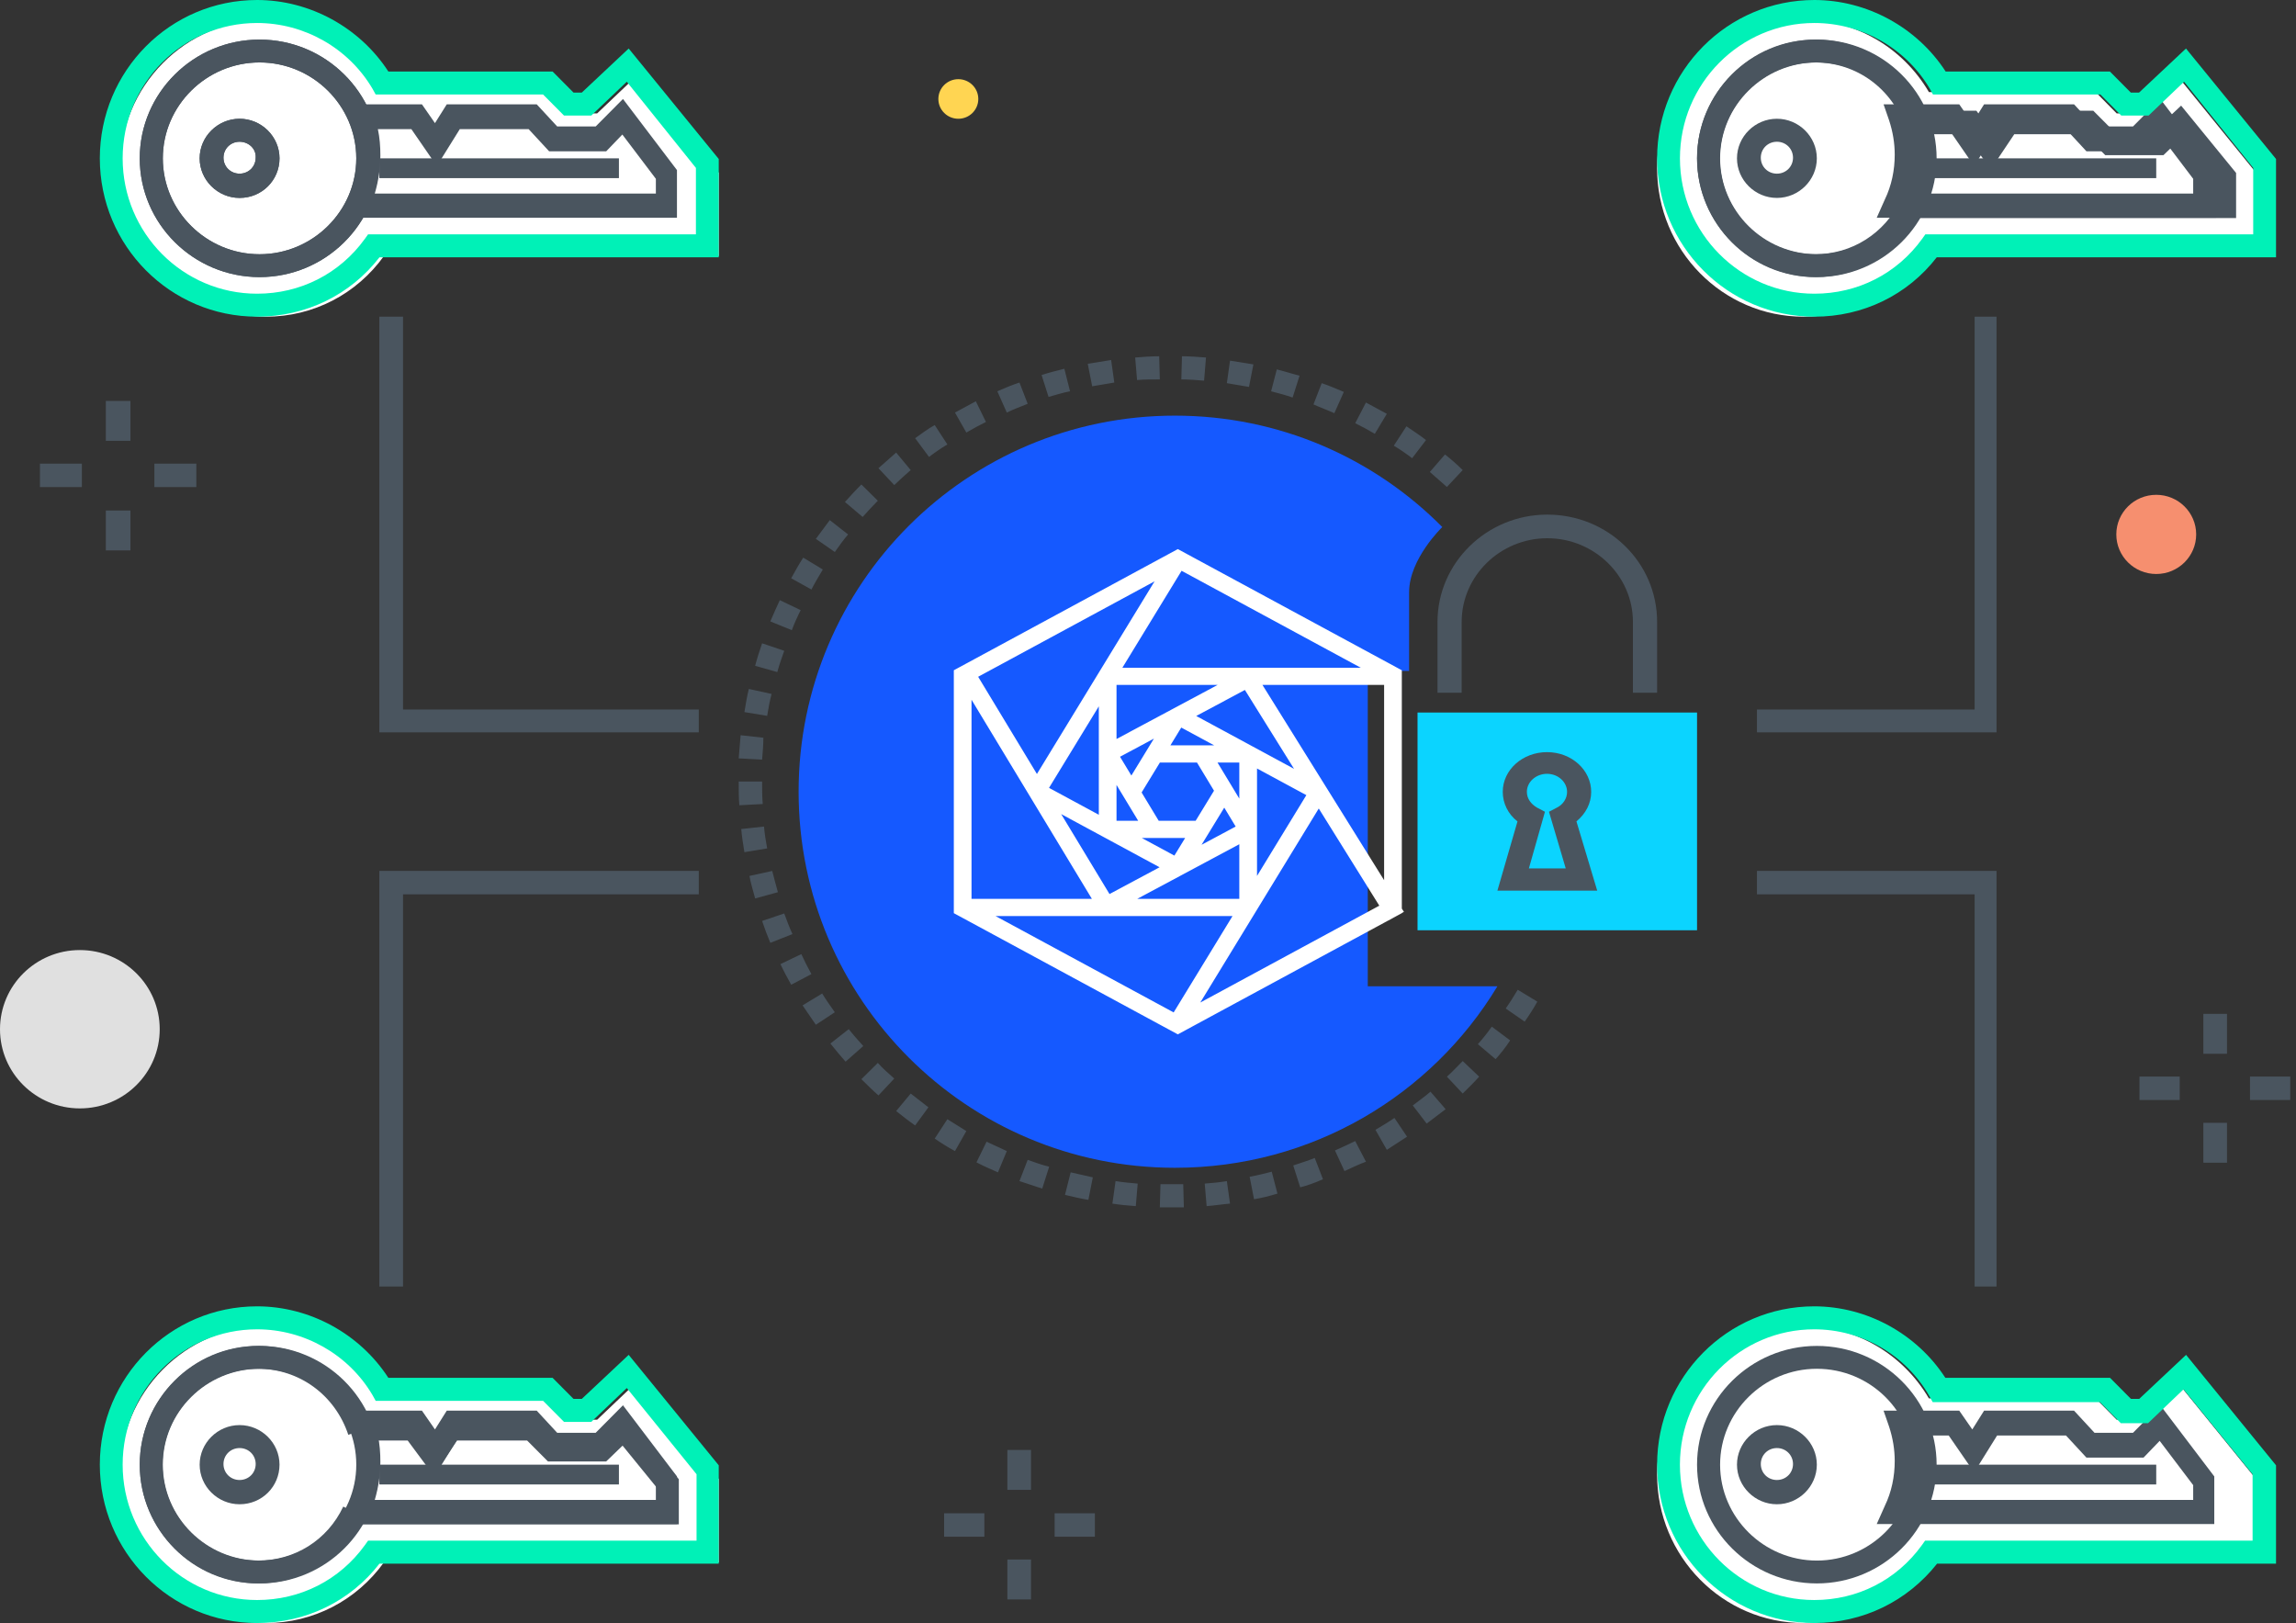 <?xml version="1.0" encoding="UTF-8"?>
<svg width="191px" height="135px" viewBox="0 0 191 135" version="1.1" xmlns="http://www.w3.org/2000/svg" xmlns:xlink="http://www.w3.org/1999/xlink">
    <rect x="0" y="0" width="191" height="135" fill="#333333" stroke="none"/>
    <!-- Generator: Sketch 49.1 (51147) - http://www.bohemiancoding.com/sketch -->
    <title>horizontal-scalable-icn</title>
    <desc>Created with Sketch.</desc>
    <defs></defs>
    <g id="Website-V1" stroke="none" stroke-width="1" fill="none" fill-rule="evenodd">
        <g transform="translate(-142, -579)" id="horizontal-scalable-icn">
            <g transform="translate(142, 579)">
                <g id="MULTI-SIGNATURE-Copy-2" fill-rule="nonzero">
                    <path d="M22.144,135 C15.419,135 9.965,129.47 9.965,122.652 C9.965,115.834 15.419,110.305 22.144,110.305 C26.486,110.305 30.404,112.613 32.575,116.318 L46.448,116.318 L48.195,118.089 L49.678,118.089 L53.12,114.814 L59.791,123.028 L59.791,129.954 L31.94,129.954 C29.663,133.121 26.062,135 22.144,135 Z" id="Shape" fill="#FFFFFF"></path>
                    <path d="M150.031,26.341 C143.306,26.341 137.852,20.812 137.852,13.994 C137.852,7.176 143.306,1.646 150.031,1.646 C154.373,1.646 158.291,3.955 160.462,7.659 L174.335,7.659 L176.082,9.431 L177.565,9.431 L181.007,6.156 L187.678,14.37 L187.678,21.295 L159.826,21.295 C157.55,24.462 154.002,26.341 150.031,26.341 Z" id="Shape" fill="#FFFFFF"></path>
                    <path d="M22.144,26.341 C15.419,26.341 9.965,20.812 9.965,13.994 C9.965,7.176 15.419,1.646 22.144,1.646 C26.486,1.646 30.404,3.955 32.575,7.659 L46.448,7.659 L48.195,9.431 L49.678,9.431 L53.12,6.156 L59.791,14.37 L59.791,21.295 L31.94,21.295 C29.663,24.462 26.062,26.341 22.144,26.341 Z" id="Shape" fill="#FFFFFF"></path>
                    <path d="M150.031,135 C143.306,135 137.852,129.47 137.852,122.652 C137.852,115.834 143.306,110.305 150.031,110.305 C154.373,110.305 158.291,112.613 160.462,116.318 L174.335,116.318 L176.082,118.089 L177.565,118.089 L181.007,114.814 L187.678,123.028 L187.678,129.954 L159.826,129.954 C157.55,133.121 154.002,135 150.031,135 Z" id="Shape" fill="#FFFFFF"></path>
                    <g id="Group" transform="translate(3.322, 32.927)" fill="#4A555F">
                        <rect id="Rectangle-path" x="5.481" y="0.421" width="2.048" height="3.319"></rect>
                        <rect id="Rectangle-path" x="5.481" y="9.536" width="2.048" height="3.319"></rect>
                        <rect id="Rectangle-path" x="9.522" y="5.637" width="3.488" height="1.949"></rect>
                        <rect id="Rectangle-path" x="0" y="5.637" width="3.488" height="1.949"></rect>
                    </g>
                    <g id="Group" transform="translate(177.713, 83.963)" fill="#4A555F">
                        <rect id="Rectangle-path" x="5.581" y="0.369" width="1.966" height="3.319"></rect>
                        <rect id="Rectangle-path" x="5.581" y="9.43" width="1.966" height="3.319"></rect>
                        <rect id="Rectangle-path" x="9.46" y="5.584" width="3.348" height="1.949"></rect>
                        <rect id="Rectangle-path" x="0.266" y="5.584" width="3.348" height="1.949"></rect>
                    </g>
                    <g id="Group" transform="translate(78.061, 120.183)" fill="#4A555F">
                        <rect id="Rectangle-path" x="5.74" y="0.421" width="1.966" height="3.319"></rect>
                        <rect id="Rectangle-path" x="5.74" y="9.536" width="1.966" height="3.319"></rect>
                        <rect id="Rectangle-path" x="9.673" y="5.69" width="3.348" height="1.949"></rect>
                        <rect id="Rectangle-path" x="0.478" y="5.69" width="3.348" height="1.949"></rect>
                    </g>
                    <ellipse id="Oval" fill="#F68F6F" cx="179.374" cy="44.451" rx="3.322" ry="3.293"></ellipse>
                    <ellipse id="Oval" fill="#E0E0E0" cx="6.643" cy="85.61" rx="6.643" ry="6.585"></ellipse>
                    <ellipse id="Oval" fill="#FFD552" cx="79.722" cy="8.232" rx="1.661" ry="1.646"></ellipse>
                    <path d="M97.273,100.427 C97.01,100.427 96.747,100.427 96.484,100.427 L96.537,98.502 C97.168,98.502 97.799,98.502 98.431,98.502 L98.483,100.427 C98.01,100.427 97.642,100.427 97.273,100.427 Z M94.485,100.323 C93.802,100.271 93.17,100.219 92.539,100.115 L92.802,98.242 C93.433,98.346 94.065,98.398 94.643,98.45 L94.485,100.323 Z M100.377,100.323 L100.219,98.45 C100.85,98.398 101.481,98.346 102.06,98.242 L102.323,100.115 C101.692,100.167 101.061,100.271 100.377,100.323 Z M90.54,99.803 C89.909,99.699 89.225,99.543 88.594,99.387 L89.068,97.514 C89.699,97.67 90.277,97.774 90.909,97.93 L90.54,99.803 Z M104.322,99.751 L103.954,97.878 C104.585,97.774 105.163,97.618 105.795,97.462 L106.268,99.282 C105.584,99.491 104.953,99.647 104.322,99.751 Z M86.701,98.866 C86.069,98.658 85.438,98.45 84.807,98.242 L85.491,96.474 C86.069,96.682 86.648,96.89 87.279,97.046 L86.701,98.866 Z M108.162,98.762 L107.583,96.942 C108.162,96.734 108.74,96.578 109.371,96.318 L110.055,98.086 C109.371,98.398 108.74,98.606 108.162,98.762 Z M83.018,97.514 C82.44,97.254 81.809,96.994 81.23,96.682 L82.072,94.965 C82.65,95.225 83.176,95.485 83.755,95.745 L83.018,97.514 Z M111.844,97.41 L111.055,95.693 C111.633,95.433 112.212,95.173 112.738,94.913 L113.632,96.63 C113.054,96.838 112.422,97.15 111.844,97.41 Z M79.442,95.745 C78.863,95.433 78.284,95.069 77.758,94.705 L78.81,93.093 C79.336,93.405 79.862,93.769 80.388,94.081 L79.442,95.745 Z M115.368,95.641 L114.421,93.977 C114.947,93.665 115.473,93.353 115.999,92.989 L117.051,94.549 C116.473,94.913 115.947,95.277 115.368,95.641 Z M76.128,93.613 C75.602,93.249 75.076,92.833 74.55,92.416 L75.76,90.96 C76.233,91.324 76.759,91.74 77.232,92.104 L76.128,93.613 Z M118.682,93.457 L117.525,91.948 C117.998,91.584 118.524,91.22 118.997,90.804 L120.26,92.26 C119.734,92.677 119.208,93.041 118.682,93.457 Z M73.077,91.116 C72.604,90.7 72.13,90.232 71.657,89.764 L73.024,88.411 C73.445,88.879 73.919,89.296 74.392,89.712 L73.077,91.116 Z M121.68,90.96 L120.365,89.556 C120.838,89.14 121.259,88.671 121.68,88.255 L123.048,89.556 C122.627,90.024 122.153,90.492 121.68,90.96 Z M70.342,88.307 C69.921,87.839 69.5,87.319 69.079,86.799 L70.605,85.602 C70.973,86.071 71.394,86.539 71.815,87.007 L70.342,88.307 Z M124.415,88.099 L122.942,86.851 C123.363,86.383 123.731,85.915 124.1,85.394 L125.625,86.539 C125.257,87.111 124.836,87.631 124.415,88.099 Z M67.869,85.238 C67.501,84.718 67.133,84.146 66.765,83.626 L68.395,82.638 C68.711,83.158 69.079,83.678 69.447,84.198 L67.869,85.238 Z M126.835,84.978 L125.257,83.886 C125.625,83.366 125.941,82.846 126.256,82.326 L127.887,83.314 C127.571,83.886 127.203,84.458 126.835,84.978 Z M65.818,81.909 C65.502,81.337 65.187,80.765 64.924,80.193 L66.66,79.361 C66.923,79.933 67.186,80.453 67.501,81.025 L65.818,81.909 Z M64.082,78.424 C63.819,77.8 63.609,77.228 63.398,76.604 L65.239,75.98 C65.45,76.552 65.66,77.124 65.923,77.696 L64.082,78.424 Z M62.82,74.731 C62.662,74.107 62.452,73.483 62.346,72.859 L64.24,72.443 C64.398,73.067 64.556,73.639 64.713,74.211 L62.82,74.731 Z M61.926,70.882 C61.82,70.258 61.715,69.582 61.663,68.958 L63.556,68.75 C63.609,69.374 63.714,69.998 63.819,70.57 L61.926,70.882 Z M61.505,66.981 C61.452,66.357 61.452,65.681 61.452,65.004 L63.398,65.004 C63.398,65.629 63.398,66.253 63.451,66.877 L61.505,66.981 Z M63.398,63.184 L61.452,63.08 C61.505,62.456 61.557,61.78 61.61,61.155 L63.504,61.363 C63.504,61.936 63.451,62.56 63.398,63.184 Z M63.819,59.543 L61.926,59.231 C62.031,58.607 62.136,57.93 62.294,57.306 L64.187,57.722 C64.03,58.295 63.924,58.919 63.819,59.543 Z M64.661,55.902 L62.82,55.382 C62.978,54.757 63.188,54.133 63.398,53.509 L65.239,54.133 C65.029,54.705 64.819,55.33 64.661,55.902 Z M65.871,52.417 L64.082,51.689 C64.345,51.064 64.608,50.492 64.871,49.92 L66.607,50.752 C66.344,51.272 66.081,51.845 65.871,52.417 Z M67.501,49.036 L65.818,48.1 C66.134,47.527 66.449,46.955 66.817,46.383 L68.448,47.371 C68.08,47.996 67.764,48.516 67.501,49.036 Z M69.447,45.915 L67.869,44.823 C68.238,44.302 68.658,43.782 69.027,43.262 L70.552,44.458 C70.184,44.875 69.816,45.395 69.447,45.915 Z M71.762,43.002 L70.289,41.754 C70.71,41.286 71.183,40.765 71.657,40.297 L73.024,41.65 C72.604,42.066 72.183,42.534 71.762,43.002 Z M120.365,40.505 C119.892,40.089 119.418,39.673 118.945,39.257 L120.207,37.801 C120.733,38.217 121.207,38.633 121.68,39.101 L120.365,40.505 Z M74.392,40.349 L73.077,38.945 C73.55,38.529 74.076,38.061 74.55,37.644 L75.76,39.101 C75.286,39.517 74.813,39.933 74.392,40.349 Z M117.472,38.113 C116.999,37.749 116.473,37.384 115.947,37.072 L116.999,35.46 C117.525,35.824 118.103,36.188 118.629,36.604 L117.472,38.113 Z M77.285,38.009 L76.128,36.448 C76.654,36.084 77.18,35.668 77.758,35.356 L78.81,36.968 C78.284,37.28 77.758,37.644 77.285,38.009 Z M114.369,36.084 C113.843,35.772 113.264,35.46 112.738,35.2 L113.632,33.483 C114.211,33.795 114.789,34.107 115.368,34.42 L114.369,36.084 Z M80.388,35.98 L79.442,34.316 C80.02,34.003 80.599,33.691 81.177,33.379 L82.019,35.096 C81.493,35.356 80.914,35.668 80.388,35.98 Z M111.002,34.368 C110.423,34.107 109.845,33.899 109.266,33.639 L109.95,31.871 C110.581,32.079 111.16,32.339 111.791,32.599 L111.002,34.368 Z M83.755,34.316 L82.966,32.547 C83.545,32.287 84.176,32.027 84.807,31.819 L85.491,33.587 C84.86,33.847 84.281,34.055 83.755,34.316 Z M107.53,33.067 C106.952,32.859 106.321,32.703 105.742,32.547 L106.215,30.726 C106.847,30.883 107.478,31.091 108.109,31.247 L107.53,33.067 Z M87.227,33.015 L86.648,31.195 C87.279,30.987 87.91,30.83 88.542,30.674 L89.015,32.547 C88.436,32.651 87.805,32.859 87.227,33.015 Z M103.901,32.183 C103.27,32.079 102.691,31.975 102.06,31.871 L102.323,29.998 C102.954,30.102 103.638,30.206 104.269,30.31 L103.901,32.183 Z M90.856,32.131 L90.488,30.258 C91.119,30.154 91.803,30.05 92.434,29.946 L92.697,31.819 C92.118,31.923 91.487,32.027 90.856,32.131 Z M100.166,31.663 C99.535,31.611 98.904,31.559 98.273,31.559 L98.325,29.634 C99.009,29.634 99.64,29.686 100.324,29.738 L100.166,31.663 Z M94.591,31.611 L94.433,29.738 C95.064,29.686 95.748,29.634 96.432,29.634 L96.484,31.559 C95.8,31.559 95.169,31.559 94.591,31.611 Z" id="Shape" fill="#4A555F"></path>
                    <path d="M124.565,82.04 C119.096,91.097 109.147,97.134 97.74,97.134 C80.447,97.134 66.435,83.133 66.435,65.854 C66.435,48.574 80.447,34.573 97.74,34.573 C106.439,34.573 114.304,38.112 119.981,43.838 C119.981,43.838 117.221,46.492 117.221,49.251 L117.221,55.809 L113.783,55.809 L113.783,82.04 L124.565,82.04 Z" id="Shape" fill="#1559FF"></path>
                    <rect id="Rectangle-path" fill="#0BD4FF" x="117.922" y="59.268" width="23.252" height="18.11"></rect>
                    <path d="M137.852,57.622 L135.84,57.622 L135.84,51.727 C135.84,47.903 132.632,44.77 128.717,44.77 C124.802,44.77 121.594,47.903 121.594,51.727 L121.594,57.622 L119.583,57.622 L119.583,51.727 C119.583,46.841 123.661,42.805 128.717,42.805 C133.774,42.805 137.852,46.788 137.852,51.727 L137.852,57.622 Z" id="Shape" fill="#4A555F"></path>
                    <polygon id="Shape" fill="#4A555F" points="33.527 107.012 31.557 107.012 31.557 72.439 58.13 72.439 58.13 74.389 33.527 74.389"></polygon>
                    <polygon id="Shape" fill="#4A555F" points="58.13 60.915 31.557 60.915 31.557 26.341 33.527 26.341 33.527 59.017 58.13 59.017"></polygon>
                    <path d="M21.591,131.707 C16.102,131.707 11.626,127.27 11.626,121.829 C11.626,116.388 16.102,111.951 21.591,111.951 C27.08,111.951 31.557,116.388 31.557,121.829 C31.557,127.27 27.08,131.707 21.591,131.707 Z M21.591,113.853 C17.168,113.853 13.545,117.445 13.545,121.829 C13.545,126.214 17.168,129.806 21.591,129.806 C26.014,129.806 29.638,126.214 29.638,121.829 C29.638,117.392 26.014,113.853 21.591,113.853 Z" id="Shape" fill="#4A555F"></path>
                    <path d="M19.93,125.122 C18.109,125.122 16.609,123.635 16.609,121.829 C16.609,120.024 18.109,118.537 19.93,118.537 C21.752,118.537 23.252,120.024 23.252,121.829 C23.252,123.635 21.806,125.122 19.93,125.122 Z M19.93,120.448 C19.18,120.448 18.591,121.033 18.591,121.776 C18.591,122.52 19.18,123.104 19.93,123.104 C20.681,123.104 21.27,122.52 21.27,121.776 C21.27,121.033 20.681,120.448 19.93,120.448 Z" id="Shape" fill="#4A555F"></path>
                    <path d="M56.47,126.768 L28.235,126.768 L28.906,125.261 C29.474,124.09 29.732,122.806 29.732,121.522 C29.732,120.574 29.577,119.625 29.267,118.676 L28.803,117.337 L35.1,117.337 L36.184,118.899 L37.165,117.337 L44.649,117.337 L46.353,119.178 L49.553,119.178 L51.824,116.89 L56.315,122.806 L56.315,126.768 L56.47,126.768 Z M31.177,124.759 L54.56,124.759 L54.56,123.531 L51.772,119.848 L50.43,121.243 L45.682,121.243 L43.978,119.402 L38.249,119.402 L36.339,122.471 L34.222,119.402 L31.435,119.402 C31.59,120.127 31.642,120.853 31.642,121.578 C31.642,122.638 31.487,123.699 31.177,124.759 Z" id="Shape" fill="#4A555F"></path>
                    <path d="M21.387,135 C14.16,135 8.304,129.105 8.304,121.829 C8.304,114.554 14.16,108.659 21.387,108.659 C25.766,108.659 29.933,110.942 32.307,114.607 L45.97,114.607 L47.711,116.359 L48.397,116.359 L52.3,112.695 L59.791,121.882 L59.791,130.061 L31.568,130.061 C29.142,133.194 25.449,135 21.387,135 Z M21.387,110.57 C15.215,110.57 10.203,115.616 10.203,121.829 C10.203,128.043 15.215,133.088 21.387,133.088 C24.974,133.088 28.245,131.442 30.355,128.521 L30.619,128.149 L57.945,128.149 L57.945,122.626 L52.142,115.456 L49.188,118.271 L46.92,118.271 L45.179,116.518 L31.252,116.518 L30.988,116.041 C28.984,112.642 25.291,110.57 21.387,110.57 Z" id="Shape" fill="#00F1B7"></path>
                    <path d="M21.457,131.707 C16.042,131.707 11.626,127.27 11.626,121.829 C11.626,116.388 16.042,111.951 21.457,111.951 C25.4,111.951 28.922,114.275 30.447,117.867 L34.863,117.867 L35.967,119.347 L36.966,117.867 L44.588,117.867 L46.323,119.611 L49.583,119.611 L51.896,117.445 L56.47,123.044 L56.47,126.795 L29.868,126.795 C28.186,129.806 25.032,131.707 21.457,131.707 Z M21.457,113.853 C17.094,113.853 13.519,117.445 13.519,121.829 C13.519,126.214 17.094,129.806 21.457,129.806 C24.506,129.806 27.24,128.115 28.554,125.316 C28.554,125.316 28.554,125.316 28.554,125.316 L29.395,125.738 L29.395,124.893 L54.63,124.893 L54.63,123.731 L51.791,120.245 L50.424,121.565 L45.587,121.565 L43.852,119.822 L38.017,119.822 L36.072,122.727 L33.916,119.822 L29.816,119.822 L29.816,119.03 L28.975,119.347 C27.871,116.019 24.874,113.853 21.457,113.853 Z" id="Shape" fill="#4A555F"></path>
                    <path d="M21.591,23.049 C16.102,23.049 11.626,18.612 11.626,13.171 C11.626,7.73 16.102,3.293 21.591,3.293 C27.08,3.293 31.557,7.73 31.557,13.171 C31.557,18.612 27.08,23.049 21.591,23.049 Z M21.591,5.194 C17.168,5.194 13.545,8.786 13.545,13.171 C13.545,17.555 17.168,21.147 21.591,21.147 C26.014,21.147 29.638,17.555 29.638,13.171 C29.638,8.786 26.014,5.194 21.591,5.194 Z" id="Shape" fill="#4A555F"></path>
                    <path d="M19.93,16.463 C18.109,16.463 16.609,14.976 16.609,13.171 C16.609,11.365 18.109,9.878 19.93,9.878 C21.752,9.878 23.252,11.365 23.252,13.171 C23.252,14.976 21.806,16.463 19.93,16.463 Z M19.93,11.79 C19.18,11.79 18.591,12.374 18.591,13.118 C18.591,13.861 19.18,14.445 19.93,14.445 C20.681,14.445 21.27,13.861 21.27,13.118 C21.323,12.374 20.681,11.79 19.93,11.79 Z" id="Shape" fill="#4A555F"></path>
                    <path d="M21.591,23.049 C16.102,23.049 11.626,18.612 11.626,13.171 C11.626,7.73 16.102,3.293 21.591,3.293 C27.08,3.293 31.557,7.73 31.557,13.171 C31.557,18.612 27.08,23.049 21.591,23.049 Z M21.591,5.194 C17.168,5.194 13.545,8.786 13.545,13.171 C13.545,17.555 17.168,21.147 21.591,21.147 C26.014,21.147 29.638,17.555 29.638,13.171 C29.638,8.786 26.014,5.194 21.591,5.194 Z" id="Shape" fill="#4A555F"></path>
                    <path d="M19.93,16.463 C18.109,16.463 16.609,14.976 16.609,13.171 C16.609,11.365 18.109,9.878 19.93,9.878 C21.752,9.878 23.252,11.365 23.252,13.171 C23.252,14.976 21.806,16.463 19.93,16.463 Z M19.93,11.79 C19.18,11.79 18.591,12.374 18.591,13.118 C18.591,13.861 19.18,14.445 19.93,14.445 C20.681,14.445 21.27,13.861 21.27,13.118 C21.323,12.374 20.681,11.79 19.93,11.79 Z" id="Shape" fill="#4A555F"></path>
                    <path d="M56.47,18.11 L28.235,18.11 L28.906,16.603 C29.474,15.431 29.732,14.147 29.732,12.864 C29.732,11.915 29.577,10.966 29.267,10.018 L28.803,8.678 L35.1,8.678 L36.184,10.241 L37.165,8.678 L44.649,8.678 L46.353,10.52 L49.553,10.52 L51.824,8.232 L56.315,14.147 L56.315,18.11 L56.47,18.11 Z M31.177,16.101 L54.56,16.101 L54.56,14.873 L51.772,11.19 L50.43,12.585 L45.682,12.585 L43.978,10.743 L38.249,10.743 L36.339,13.813 L34.222,10.743 L31.435,10.743 C31.59,11.469 31.642,12.194 31.642,12.92 C31.642,13.98 31.487,15.04 31.177,16.101 Z" id="Shape" fill="#4A555F"></path>
                    <polygon id="Shape" fill="#4A555F" points="166.087 107.012 164.266 107.012 164.266 74.389 146.157 74.389 146.157 72.439 166.087 72.439"></polygon>
                    <polygon id="Shape" fill="#4A555F" points="166.087 60.915 146.157 60.915 146.157 59.017 164.266 59.017 164.266 26.341 166.087 26.341"></polygon>
                    <path d="M151.139,131.707 C145.65,131.707 141.174,127.27 141.174,121.829 C141.174,116.388 145.65,111.951 151.139,111.951 C156.628,111.951 161.104,116.388 161.104,121.829 C161.104,127.27 156.628,131.707 151.139,131.707 Z M151.139,113.853 C146.716,113.853 143.092,117.445 143.092,121.829 C143.092,126.214 146.716,129.806 151.139,129.806 C155.562,129.806 159.186,126.214 159.186,121.829 C159.186,117.392 155.562,113.853 151.139,113.853 Z" id="Shape" fill="#4A555F"></path>
                    <path d="M147.817,125.122 C145.996,125.122 144.496,123.635 144.496,121.829 C144.496,120.024 145.996,118.537 147.817,118.537 C149.639,118.537 151.139,120.024 151.139,121.829 C151.139,123.635 149.639,125.122 147.817,125.122 Z M147.817,120.448 C147.067,120.448 146.478,121.033 146.478,121.776 C146.478,122.52 147.067,123.104 147.817,123.104 C148.567,123.104 149.157,122.52 149.157,121.776 C149.157,121.033 148.567,120.448 147.817,120.448 Z" id="Shape" fill="#4A555F"></path>
                    <path d="M184.357,126.768 L156.122,126.768 L156.793,125.261 C157.361,124.09 157.619,122.806 157.619,121.522 C157.619,120.574 157.464,119.625 157.154,118.676 L156.69,117.337 L162.987,117.337 L164.071,118.899 L165.052,117.337 L172.536,117.337 L174.239,119.178 L177.44,119.178 L179.711,116.89 L184.202,122.806 L184.202,126.768 L184.357,126.768 Z M159.064,124.759 L182.447,124.759 L182.447,123.531 L179.659,119.848 L178.317,121.243 L173.568,121.243 L171.865,119.402 L166.136,119.402 L164.226,122.471 L162.109,119.402 L159.322,119.402 C159.477,120.127 159.528,120.853 159.528,121.578 C159.528,122.638 159.374,123.699 159.064,124.759 Z" id="Shape" fill="#4A555F"></path>
                    <path d="M151.139,23.049 C145.65,23.049 141.174,18.612 141.174,13.171 C141.174,7.73 145.65,3.293 151.139,3.293 C156.628,3.293 161.104,7.73 161.104,13.171 C161.104,18.612 156.628,23.049 151.139,23.049 Z M151.139,5.194 C146.716,5.194 143.092,8.786 143.092,13.171 C143.092,17.555 146.716,21.147 151.139,21.147 C155.562,21.147 159.186,17.555 159.186,13.171 C159.186,8.786 155.562,5.194 151.139,5.194 Z" id="Shape" fill="#4A555F"></path>
                    <path d="M147.817,16.463 C145.996,16.463 144.496,14.976 144.496,13.171 C144.496,11.365 145.996,9.878 147.817,9.878 C149.639,9.878 151.139,11.365 151.139,13.171 C151.139,14.976 149.639,16.463 147.817,16.463 Z M147.817,11.79 C147.067,11.79 146.478,12.374 146.478,13.118 C146.478,13.861 147.067,14.445 147.817,14.445 C148.567,14.445 149.157,13.861 149.157,13.118 C149.157,12.374 148.567,11.79 147.817,11.79 Z" id="Shape" fill="#4A555F"></path>
                    <path d="M184.357,18.11 L156.122,18.11 L156.793,16.603 C157.361,15.431 157.619,14.147 157.619,12.864 C157.619,11.915 157.464,10.966 157.154,10.018 L156.69,8.678 L162.987,8.678 L164.071,10.241 L165.052,8.678 L172.536,8.678 L174.239,10.52 L177.44,10.52 L179.711,8.232 L184.202,14.147 L184.357,18.11 Z M159.064,16.101 L182.447,16.101 L182.447,14.873 L179.659,11.19 L178.317,12.585 L173.568,12.585 L171.865,10.743 L166.136,10.743 L164.226,13.813 L162.109,10.743 L159.322,10.743 C159.477,11.469 159.528,12.194 159.528,12.92 C159.528,13.98 159.374,15.04 159.064,16.101 Z" id="Shape" fill="#4A555F"></path>
                    <path d="M150.935,26.341 C143.708,26.341 137.852,20.446 137.852,13.171 C137.852,5.895 143.708,0 150.935,0 C155.313,0 159.481,2.284 161.855,5.948 L175.518,5.948 L177.259,7.701 L177.944,7.701 L181.848,4.036 L189.339,13.224 L189.339,21.402 L161.116,21.402 C158.69,24.536 154.997,26.341 150.935,26.341 Z M150.935,1.912 C144.763,1.912 139.751,6.957 139.751,13.171 C139.751,19.384 144.763,24.43 150.935,24.43 C154.522,24.43 157.793,22.783 159.903,19.862 L160.167,19.491 L187.44,19.491 L187.44,13.967 L181.69,6.798 L178.736,9.613 L176.467,9.613 L174.727,7.86 L160.8,7.86 L160.536,7.382 C158.531,3.983 154.839,1.912 150.935,1.912 Z" id="Shape" fill="#00F1B7"></path>
                    <path d="M21.387,26.341 C14.16,26.341 8.304,20.446 8.304,13.171 C8.304,5.895 14.16,0 21.387,0 C25.766,0 29.933,2.284 32.307,5.948 L45.97,5.948 L47.711,7.701 L48.397,7.701 L52.3,4.036 L59.791,13.224 L59.791,21.402 L31.568,21.402 C29.142,24.536 25.449,26.341 21.387,26.341 Z M21.387,1.912 C15.215,1.912 10.203,6.957 10.203,13.171 C10.203,19.384 15.215,24.43 21.387,24.43 C24.974,24.43 28.245,22.783 30.355,19.862 L30.619,19.491 L57.892,19.491 L57.892,13.967 L52.142,6.798 L49.188,9.613 L46.92,9.613 L45.179,7.86 L31.252,7.86 L30.988,7.382 C28.984,3.983 25.291,1.912 21.387,1.912 Z" id="Shape" fill="#00F1B7"></path>
                    <path d="M150.922,135 C143.702,135 137.852,129.105 137.852,121.829 C137.852,114.554 143.702,108.659 150.922,108.659 C155.296,108.659 159.459,110.942 161.83,114.607 L175.532,114.607 L177.271,116.359 L177.956,116.359 L181.856,112.695 L189.339,121.882 L189.339,130.061 L161.145,130.061 C158.668,133.194 154.979,135 150.922,135 Z M150.922,110.57 C144.756,110.57 139.749,115.616 139.749,121.829 C139.749,128.043 144.756,133.088 150.922,133.088 C154.505,133.088 157.772,131.442 159.88,128.521 L160.144,128.149 L187.389,128.149 L187.389,122.626 L181.645,115.563 L178.694,118.377 L176.428,118.377 L174.689,116.625 L160.776,116.625 L160.513,116.147 C158.51,112.642 154.821,110.57 150.922,110.57 Z" id="Shape" fill="#00F1B7"></path>
                    <path d="M151.005,23.049 C145.59,23.049 141.174,18.612 141.174,13.171 C141.174,7.73 145.59,3.293 151.005,3.293 C154.948,3.293 158.47,5.617 159.995,9.209 L164.411,9.209 L165.515,10.688 L166.513,9.209 L174.136,9.209 L175.871,10.952 L179.131,10.952 L181.444,8.786 L186.017,14.386 L186.017,18.136 L159.416,18.136 C157.787,21.147 154.58,23.049 151.005,23.049 Z M151.005,5.194 C146.641,5.194 143.066,8.786 143.066,13.171 C143.066,17.555 146.641,21.147 151.005,21.147 C154.054,21.147 156.788,19.404 158.102,16.657 C158.102,16.657 158.102,16.657 158.102,16.657 L158.943,17.08 L158.943,16.235 L184.177,16.235 L184.177,15.072 L181.339,11.586 L179.972,12.907 L175.135,12.907 L173.4,11.163 L167.565,11.163 L165.62,14.069 L163.464,11.163 L159.364,11.163 L159.364,10.371 L158.523,10.688 C157.419,7.36 154.422,5.194 151.005,5.194 Z" id="Shape" fill="#4A555F"></path>
                    <rect id="Rectangle-path" fill="#4A555F" x="31.557" y="13.171" width="19.93" height="1.646"></rect>
                    <rect id="Rectangle-path" fill="#4A555F" x="159.443" y="13.171" width="19.93" height="1.646"></rect>
                    <rect id="Rectangle-path" fill="#4A555F" x="159.443" y="121.829" width="19.93" height="1.646"></rect>
                    <rect id="Rectangle-path" fill="#4A555F" x="31.557" y="121.829" width="19.93" height="1.646"></rect>
                    <path d="M132.87,74.085 L124.565,74.085 L126.237,68.323 C125.457,67.722 125.011,66.82 125.011,65.868 C125.011,64.014 126.683,62.561 128.69,62.561 C130.752,62.561 132.368,64.064 132.368,65.868 C132.368,66.82 131.922,67.672 131.142,68.323 L132.87,74.085 Z M127.185,72.231 L130.25,72.231 L128.857,67.521 L129.526,67.171 C130.027,66.92 130.362,66.419 130.362,65.868 C130.362,65.066 129.637,64.365 128.69,64.365 C127.798,64.365 127.018,65.016 127.018,65.868 C127.018,66.419 127.352,66.87 127.854,67.171 L128.522,67.521 L127.185,72.231 Z" id="Shape" fill="#4A555F"></path>
                </g>
                <path d="M97.981,46.098 L79.722,55.975 L79.722,75.732 L97.981,85.61 L115.636,76.059 L115.637,76.061 L115.893,75.92 L116.059,75.83 L116.24,75.732 L116.24,75.729 L116.261,75.717 L116.24,75.684 L116.24,55.975 L97.981,46.098 Z M98.159,46.978 L114.681,55.916 L92.7,55.916 L98.159,46.978 Z M80.847,56.15 L97.091,47.363 L86.258,65.1 L80.847,56.15 Z M104.346,56.596 L115.517,56.596 L115.517,74.524 L104.346,56.596 Z M92.506,56.596 L102.788,56.596 L92.506,62.095 L92.506,56.596 Z M80.444,56.858 L91.498,75.142 L80.444,75.142 L80.444,56.858 Z M98.721,59.552 L103.693,56.893 L108.715,64.952 L98.721,59.552 Z M86.741,65.675 L91.784,57.417 L91.784,68.4 L86.741,65.675 Z M98.132,60.018 L102.489,62.372 L96.695,62.372 L98.132,60.018 Z M92.647,62.801 L97.031,60.456 L94.115,65.23 L92.647,62.801 Z M100.617,63.051 L103.471,63.051 L103.471,67.772 L100.617,63.051 Z M94.53,65.916 L96.279,63.051 L99.786,63.051 L101.43,65.771 L99.673,68.648 L96.181,68.648 L94.53,65.916 Z M104.194,63.293 L109.199,65.997 L104.194,74.192 L104.194,63.293 Z M92.506,63.944 L95.35,68.648 L92.506,68.648 L92.506,63.944 Z M101.845,66.456 L103.319,68.895 L98.917,71.25 L101.845,66.456 Z M109.702,66.536 L115.271,75.473 L98.805,84.38 L109.702,66.536 Z M87.244,66.73 L97.255,72.139 L92.161,74.864 L87.244,66.73 Z M93.5,69.327 L99.258,69.327 L97.83,71.666 L93.5,69.327 Z M103.471,69.596 L103.471,75.142 L93.104,75.142 L103.471,69.596 Z M81.336,75.821 L103.199,75.821 L97.769,84.711 L81.336,75.821 Z" id="Fill-3-Copy-2" stroke="#FFFFFF" stroke-width="0.75" fill="#FFFFFF"></path>
            </g>
        </g>
    </g>
</svg>